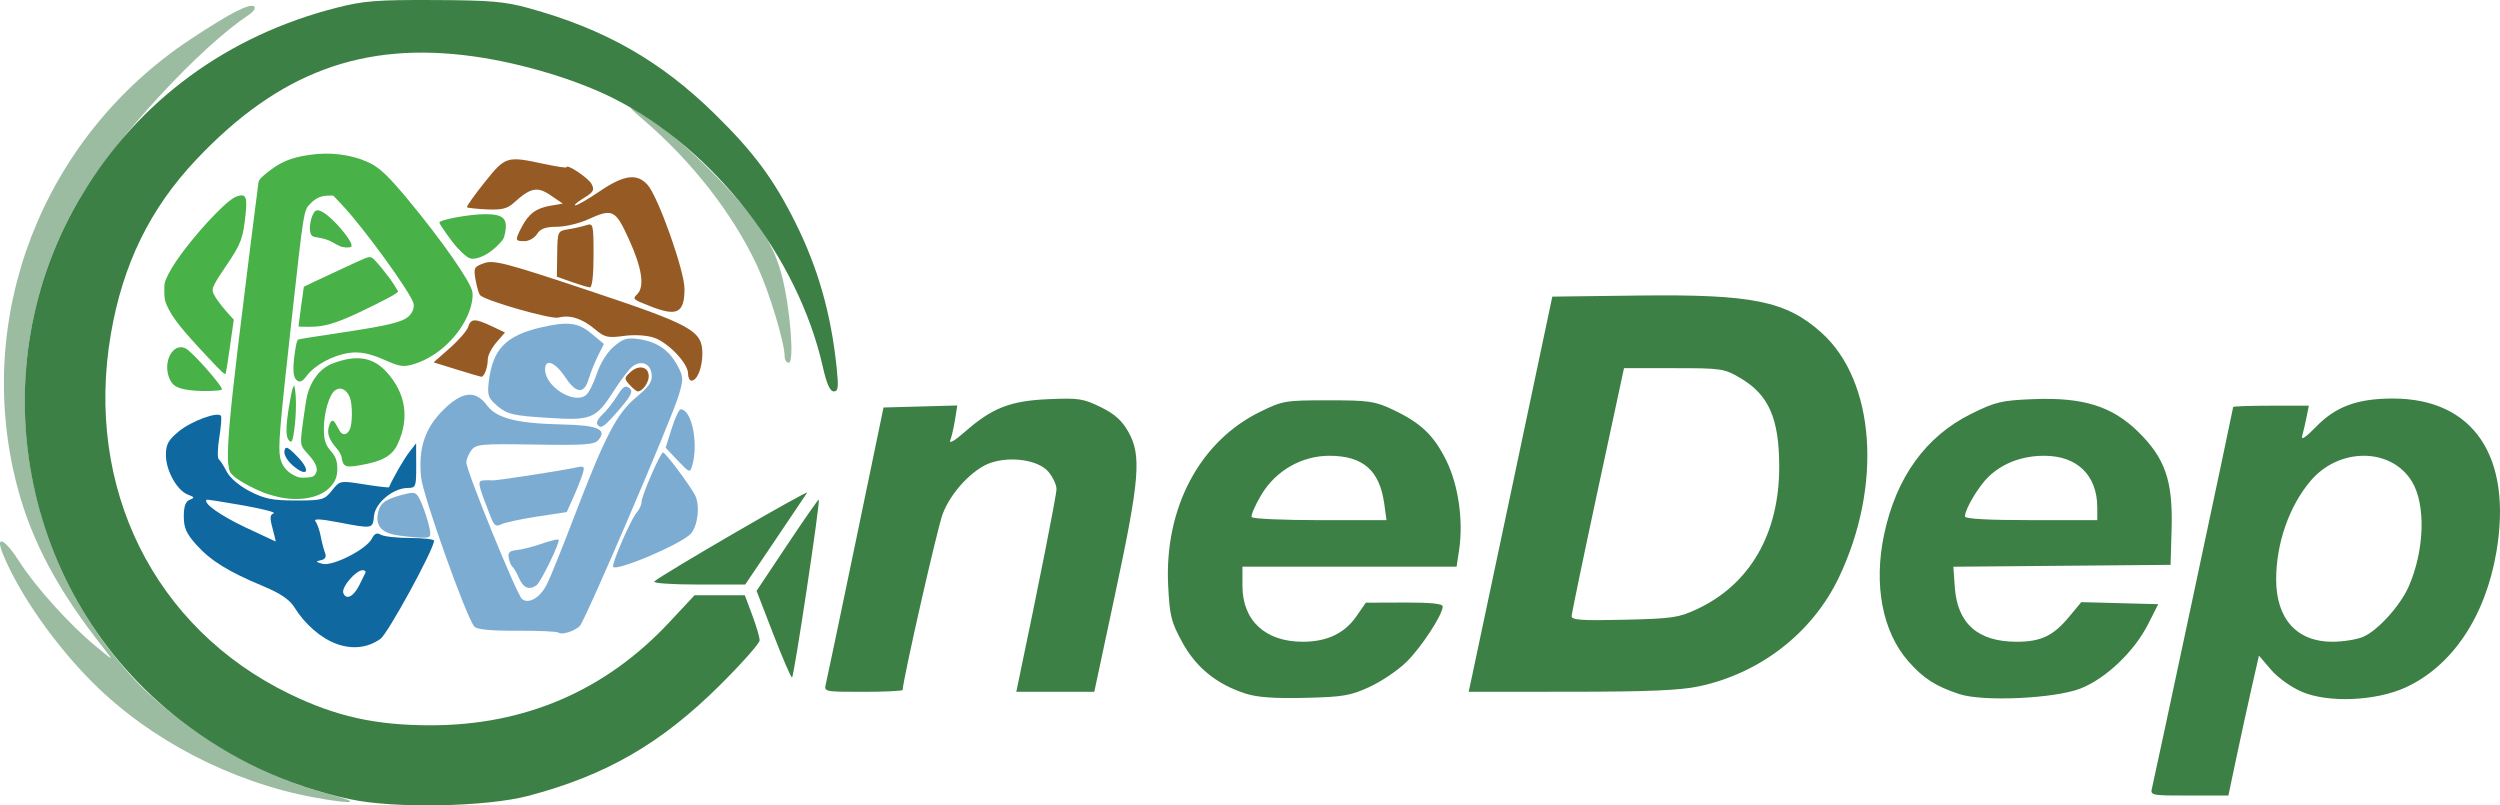 <?xml version="1.0" encoding="UTF-8" standalone="no"?>
<svg
   xmlns:dc="http://purl.org/dc/elements/1.1/"
   xmlns:cc="http://creativecommons.org/ns#"
   xmlns:rdf="http://www.w3.org/1999/02/22-rdf-syntax-ns#"
   xmlns:svg="http://www.w3.org/2000/svg"
   xmlns="http://www.w3.org/2000/svg"
   width="129.779mm"
   height="41.81mm"
   viewBox="0 0 129.779 41.81"
   version="1.1"
   id="svg8">
  <defs
     id="defs2" />
  <path
     id="path190"
     d=""
     style="fill:#7dacd3;fill-opacity:1;stroke-width:0.122" />
  <path
     id="path1086"
     d=""
     style="fill:#7dacd3;fill-opacity:1;stroke:none;stroke-width:0.004;stroke-miterlimit:4;stroke-dasharray:none;stroke-opacity:1" />
  <path
     id="path1088"
     d=""
     style="fill:#7dacd3;fill-opacity:1;stroke:none;stroke-width:0.004;stroke-miterlimit:4;stroke-dasharray:none;stroke-opacity:1" />
  <path
     id="path1094"
     d=""
     style="fill:#7dacd3;fill-opacity:1;stroke:none;stroke-width:0.004;stroke-miterlimit:4;stroke-dasharray:none;stroke-opacity:1" />
  <path
     id="path1100"
     d=""
     style="fill:#7dacd3;fill-opacity:1;stroke:none;stroke-width:0.004;stroke-miterlimit:4;stroke-dasharray:none;stroke-opacity:1" />
  <path
     id="path1106"
     d=""
     style="fill:#7dacd3;fill-opacity:1;stroke:none;stroke-width:0.004;stroke-miterlimit:4;stroke-dasharray:none;stroke-opacity:1" />
  <path
     id="path1126"
     d=""
     style="fill:#7dacd3;fill-opacity:1;stroke:none;stroke-width:0.002;stroke-miterlimit:4;stroke-dasharray:none;stroke-opacity:1" />
  <path
     id="path1134"
     d=""
     style="fill:#7dacd3;fill-opacity:1;stroke:none;stroke-width:0.002;stroke-miterlimit:4;stroke-dasharray:none;stroke-opacity:1" />
  <path
     id="path1138"
     d=""
     style="fill:#7dacd3;fill-opacity:1;stroke:none;stroke-width:0.002;stroke-miterlimit:4;stroke-dasharray:none;stroke-opacity:1" />
  <path
     style="display:inline;fill:#9bbca1;stroke-width:0.186;fill-opacity:1"
     d="M 16.317,41.397 C 12.037,40.613 7.789,38.411 4.811,35.433 2.851,33.473 1.033,30.878 0.171,28.811 c -0.458,-1.099 0.063,-0.871 0.857,0.375 0.815,1.279 2.586,3.241 3.92,4.344 0.958,0.792 0.965,0.794 0.458,0.154 C 3.023,30.675 1.658,28.13 0.906,25.294 -1.427,16.493 2.172,7.16 9.869,2.052 c 2.07,-1.374 3.133,-1.917 3.336,-1.707 0.078,0.081 -0.067,0.283 -0.321,0.451 -2.457,1.617 -6.816,6.32 -8.613,9.293 -4.758,7.871 -3.744,17.996 2.502,24.96 2.369,2.641 6.674,5.236 10.195,6.146 1.876,0.484 1.511,0.598 -0.65,0.202 z m 24.415,-22.902 c 0,-0.7 -0.794,-3.326 -1.405,-4.649 -1.25,-2.705 -3.383,-5.45 -5.929,-7.629 -1.045,-0.895 -0.87,-0.838 0.723,0.232 1.427,0.959 4.075,3.602 5.202,5.193 0.621,0.876 1,1.665 1.248,2.599 0.444,1.674 0.682,4.59 0.374,4.59 -0.117,0 -0.213,-0.151 -0.213,-0.336 z"
     id="path156" />
  <path
     style="display:inline;fill:#3c8046;stroke-width:0.186;fill-opacity:1"
     d="M 18.174,41.489 C 14.913,40.781 12.006,39.427 9.368,37.388 1.026,30.942 -1.183,19.11 4.27,10.09 7.218,5.213 11.803,1.847 17.461,0.405 c 1.427,-0.364 2.09,-0.416 5.076,-0.403 2.909,0.013 3.658,0.076 4.891,0.415 3.964,1.088 6.866,2.738 9.69,5.512 2.02,1.984 3.049,3.373 4.178,5.638 1.169,2.346 1.844,4.719 2.134,7.498 0.109,1.051 0.085,1.253 -0.149,1.253 -0.195,0 -0.368,-0.391 -0.569,-1.282 C 41.424,13.333 37.051,7.725 31.852,5.107 29.91,4.129 27.07,3.276 24.605,2.93 18.844,2.123 14.468,3.75 10.181,8.292 7.79,10.825 6.377,13.713 5.756,17.333 c -1.369,7.984 2.241,15.268 9.262,18.684 2.417,1.176 4.474,1.634 7.334,1.634 4.909,0 9.08,-1.8 12.393,-5.347 l 1.311,-1.404 h 1.304 1.304 l 0.385,1.028 c 0.212,0.565 0.385,1.157 0.385,1.313 0,0.157 -0.943,1.219 -2.095,2.36 -3.034,3.005 -5.881,4.647 -9.899,5.71 -2.197,0.581 -6.982,0.672 -9.265,0.177 z m 93.547,-0.609 c 0.133,-0.536 4.207,-19.662 4.207,-19.752 0,-0.037 0.884,-0.068 1.964,-0.068 h 1.964 l -0.121,0.603 c -0.067,0.332 -0.169,0.77 -0.227,0.973 -0.068,0.237 0.19,0.066 0.721,-0.481 1.024,-1.053 2.147,-1.467 3.987,-1.467 4.191,0 6.223,3.02 5.372,7.984 -0.573,3.339 -2.289,5.9 -4.699,7.009 -1.553,0.715 -4.03,0.819 -5.406,0.226 -0.558,-0.24 -1.237,-0.728 -1.595,-1.146 l -0.623,-0.727 -0.372,1.636 c -0.204,0.9 -0.561,2.534 -0.793,3.632 l -0.421,1.996 h -2.031 c -2.014,0 -2.031,-0.004 -1.928,-0.418 z m 10.943,-7.816 c 0.755,-0.316 1.929,-1.607 2.37,-2.605 0.828,-1.876 0.904,-4.26 0.174,-5.461 -1.08,-1.775 -3.788,-1.787 -5.273,-0.022 -1.105,1.313 -1.772,3.228 -1.776,5.092 -0.004,2.048 1.069,3.246 2.909,3.246 0.55,0 1.269,-0.113 1.597,-0.25 z m -58.004,2.941 c -1.494,-0.479 -2.574,-1.355 -3.289,-2.668 -0.578,-1.062 -0.653,-1.368 -0.731,-2.971 -0.192,-3.994 1.634,-7.443 4.754,-8.978 1.193,-0.587 1.308,-0.607 3.557,-0.607 2.114,0 2.416,0.043 3.345,0.481 1.461,0.688 2.137,1.331 2.787,2.651 0.627,1.274 0.89,3.118 0.661,4.641 l -0.129,0.861 h -5.559 -5.559 v 0.994 c 0,1.805 1.184,2.904 3.128,2.905 1.262,3.7e-4 2.176,-0.434 2.792,-1.326 l 0.485,-0.702 1.996,-0.007 c 1.362,-0.005 1.996,0.059 1.996,0.202 0,0.428 -1.118,2.137 -1.892,2.891 -0.44,0.429 -1.301,1.01 -1.914,1.291 -0.986,0.452 -1.37,0.517 -3.342,0.564 -1.587,0.038 -2.475,-0.026 -3.088,-0.222 z m 7.201,-9.842 c -0.239,-1.747 -1.102,-2.503 -2.855,-2.503 -1.432,0 -2.783,0.775 -3.527,2.024 -0.328,0.551 -0.553,1.074 -0.5,1.16 0.054,0.087 1.65,0.158 3.547,0.158 h 3.449 z m 29.864,9.872 c -1.243,-0.409 -1.873,-0.812 -2.657,-1.703 -1.347,-1.53 -1.815,-3.974 -1.261,-6.587 0.628,-2.966 2.165,-5.096 4.515,-6.258 1.274,-0.63 1.572,-0.7 3.224,-0.767 2.59,-0.104 4.094,0.364 5.452,1.696 1.401,1.375 1.803,2.541 1.734,5.027 l -0.053,1.879 -5.639,0.049 -5.639,0.049 0.078,1.077 c 0.136,1.88 1.202,2.817 3.206,2.817 1.266,0 1.903,-0.303 2.731,-1.301 l 0.627,-0.755 1.997,0.053 1.997,0.053 -0.516,1.021 c -0.724,1.435 -2.199,2.84 -3.524,3.359 -1.33,0.52 -5.052,0.692 -6.275,0.29 z m 7.148,-9.689 c 0,-1.667 -1.04,-2.684 -2.745,-2.686 -1.144,-7.4e-4 -2.147,0.373 -2.889,1.077 -0.519,0.493 -1.236,1.694 -1.236,2.071 0,0.127 1.181,0.193 3.435,0.193 h 3.435 z m -66,9.15 c 0.057,-0.23 0.754,-3.551 1.548,-7.38 l 1.444,-6.962 1.915,-0.053 1.915,-0.053 -0.117,0.733 c -0.064,0.403 -0.176,0.887 -0.247,1.074 -0.078,0.204 0.227,0.028 0.759,-0.439 1.413,-1.241 2.351,-1.608 4.337,-1.695 1.557,-0.068 1.809,-0.03 2.702,0.407 0.727,0.356 1.104,0.69 1.437,1.275 0.698,1.225 0.602,2.44 -0.661,8.359 l -1.099,5.152 h -2.025 -2.025 l 0.107,-0.511 c 1.074,-5.112 1.981,-9.695 1.981,-10.016 7.6e-5,-0.224 -0.193,-0.632 -0.429,-0.906 -0.51,-0.593 -1.915,-0.811 -2.973,-0.461 -0.932,0.308 -2.087,1.536 -2.51,2.67 -0.277,0.742 -2.072,8.647 -2.072,9.124 0,0.055 -0.921,0.1 -2.046,0.1 -2.029,0 -2.045,-0.004 -1.942,-0.418 z m 33.558,-0.464 c 0.104,-0.485 1.081,-5.101 2.171,-10.258 l 1.981,-9.376 4.444,-0.056 c 5.951,-0.074 7.694,0.279 9.535,1.934 2.784,2.503 3.169,7.933 0.9,12.696 -1.371,2.879 -4.09,4.99 -7.291,5.662 -0.966,0.203 -2.663,0.274 -6.615,0.276 l -5.315,0.003 z m 11.67,-3.414 c 2.748,-1.287 4.266,-3.922 4.261,-7.395 -0.003,-2.507 -0.541,-3.73 -2.025,-4.602 -0.832,-0.489 -0.967,-0.509 -3.449,-0.509 h -2.583 l -1.357,6.313 c -0.746,3.472 -1.359,6.425 -1.362,6.562 -0.004,0.2 0.532,0.237 2.733,0.185 2.496,-0.058 2.831,-0.107 3.782,-0.553 z m -47.957,1.304 -0.869,-2.249 1.595,-2.394 c 0.877,-1.317 1.613,-2.372 1.636,-2.346 0.084,0.097 -1.292,9.238 -1.391,9.238 -0.056,-4e-5 -0.493,-1.012 -0.971,-2.249 z m -6.177,-2.738 c 0.401,-0.364 8.062,-4.812 7.931,-4.605 -0.078,0.124 -0.833,1.247 -1.678,2.495 l -1.535,2.27 h -2.447 c -1.385,0 -2.371,-0.07 -2.271,-0.16 z M 11.889,24.501 c -7.926,-16.334 -3.963,-8.167 0,0 z M 9.566,12.879 c -6.377,-8.586 -3.189,-4.293 0,0 z"
     id="path148" />
  <path
     style="display:inline;fill:#965b24;stroke-width:0.186;fill-opacity:1"
     d="m 32.683,19.976 c -0.289,-0.319 -0.285,-0.362 0.057,-0.672 0.427,-0.386 0.937,-0.262 0.937,0.228 0,0.332 -0.326,0.786 -0.565,0.786 -0.066,0 -0.259,-0.154 -0.429,-0.341 z m 3.036,-0.581 c 0,-0.536 -1.035,-1.622 -1.78,-1.868 -0.387,-0.128 -1.017,-0.163 -1.568,-0.087 -0.82,0.113 -0.984,0.074 -1.493,-0.355 -0.659,-0.554 -1.299,-0.757 -1.893,-0.598 -0.376,0.101 -3.766,-0.868 -4.059,-1.16 -0.064,-0.064 -0.171,-0.421 -0.237,-0.793 -0.112,-0.63 -0.081,-0.69 0.447,-0.874 0.5,-0.174 1.139,-0.007 5.415,1.419 5.388,1.796 5.91,2.086 5.91,3.282 0,0.728 -0.27,1.399 -0.564,1.399 -0.099,0 -0.179,-0.164 -0.179,-0.365 z M 23.684,19.175 22.509,18.81 23.348,18.072 c 0.461,-0.406 0.891,-0.903 0.955,-1.103 0.141,-0.443 0.352,-0.448 1.233,-0.031 l 0.678,0.321 -0.446,0.518 c -0.245,0.285 -0.446,0.674 -0.446,0.864 0,0.438 -0.189,0.939 -0.345,0.916 -0.066,-0.01 -0.648,-0.181 -1.294,-0.382 z m 10.086,-3.272 c -0.942,-0.372 -0.947,-0.376 -0.684,-0.639 0.385,-0.385 0.238,-1.358 -0.425,-2.814 -0.723,-1.586 -0.848,-1.646 -2.166,-1.048 -0.445,0.202 -1.164,0.369 -1.597,0.371 -0.584,0.003 -0.848,0.1 -1.019,0.375 -0.128,0.204 -0.421,0.371 -0.651,0.371 -0.494,0 -0.503,-0.043 -0.153,-0.719 0.364,-0.704 0.753,-0.994 1.504,-1.122 l 0.637,-0.108 -0.633,-0.432 c -0.692,-0.473 -1.042,-0.4 -1.915,0.395 -0.328,0.299 -0.629,0.372 -1.388,0.337 -0.533,-0.024 -1,-0.075 -1.037,-0.112 -0.037,-0.037 0.373,-0.617 0.911,-1.289 1.091,-1.362 1.143,-1.378 3.093,-0.959 0.638,0.137 1.16,0.215 1.16,0.174 0,-0.205 1.13,0.546 1.3,0.864 0.169,0.315 0.109,0.423 -0.412,0.74 -0.335,0.204 -0.526,0.372 -0.424,0.372 0.102,1.4e-4 0.677,-0.334 1.278,-0.742 1.242,-0.843 1.921,-0.933 2.467,-0.324 0.552,0.615 1.918,4.462 1.918,5.4 0,1.255 -0.384,1.453 -1.764,0.908 z m -4.102,-1.269 -0.76,-0.27 0.017,-1.186 c 0.017,-1.169 0.025,-1.187 0.574,-1.275 0.306,-0.049 0.727,-0.144 0.935,-0.212 0.361,-0.118 0.378,-0.05 0.378,1.559 0,1.046 -0.073,1.677 -0.192,1.668 -0.106,-0.008 -0.534,-0.136 -0.952,-0.284 z"
     id="path146" />
  <path
     style="display:inline;fill:#0f69a0;stroke-width:0.186;fill-opacity:1"
     d="M 17.457,33.42 C 16.659,33.128 15.824,32.402 15.286,31.533 15.035,31.127 14.562,30.805 13.674,30.434 11.851,29.674 10.95,29.117 10.202,28.29 9.675,27.705 9.541,27.406 9.541,26.809 c 0,-0.526 0.092,-0.783 0.308,-0.866 0.264,-0.101 0.251,-0.14 -0.092,-0.266 -0.565,-0.209 -1.143,-1.245 -1.144,-2.05 -5.76e-4,-0.559 0.121,-0.783 0.671,-1.236 0.65,-0.536 2.041,-1.044 2.188,-0.8 0.04,0.066 -9.4e-5,0.576 -0.089,1.133 -0.089,0.557 -0.101,1.059 -0.027,1.114 0.074,0.055 0.26,0.347 0.414,0.647 0.166,0.324 0.656,0.74 1.202,1.021 0.759,0.391 1.18,0.475 2.384,0.475 1.378,0 1.485,-0.03 1.876,-0.519 0.414,-0.519 0.415,-0.519 1.677,-0.318 0.695,0.111 1.273,0.178 1.286,0.148 0.201,-0.474 0.768,-1.458 1.047,-1.818 l 0.36,-0.464 0.004,1.16 c 0.004,1.096 -0.02,1.16 -0.433,1.16 -0.755,0 -1.691,0.77 -1.757,1.445 -0.067,0.685 -0.051,0.682 -1.851,0.339 -0.955,-0.182 -1.303,-0.196 -1.187,-0.046 0.091,0.116 0.213,0.462 0.271,0.769 0.058,0.306 0.16,0.696 0.225,0.866 0.081,0.209 0.01,0.331 -0.219,0.379 -0.287,0.059 -0.274,0.088 0.084,0.186 0.524,0.143 2.276,-0.746 2.559,-1.299 0.141,-0.274 0.272,-0.335 0.464,-0.214 0.147,0.093 0.832,0.171 1.521,0.172 0.689,0.001 1.252,0.066 1.25,0.142 -0.01,0.452 -2.393,4.815 -2.782,5.094 -0.658,0.472 -1.464,0.562 -2.295,0.258 z m 1.193,-3.041 c 0.137,-0.275 0.279,-0.563 0.316,-0.64 0.036,-0.077 -0.026,-0.139 -0.139,-0.139 -0.358,0 -1.118,0.894 -1.006,1.185 0.147,0.382 0.531,0.194 0.83,-0.406 z m -4.502,-2.954 c -0.15,-0.544 -0.137,-0.708 0.061,-0.776 0.138,-0.048 -0.581,-0.234 -1.599,-0.415 -1.018,-0.181 -1.867,-0.312 -1.888,-0.291 -0.18,0.18 0.707,0.813 1.994,1.423 0.857,0.406 1.573,0.741 1.59,0.744 0.017,0.003 -0.054,-0.305 -0.159,-0.685 z m 1.048,-3.262 c -0.284,-0.244 -0.47,-0.57 -0.431,-0.757 0.056,-0.273 0.172,-0.221 0.687,0.312 0.712,0.736 0.504,1.098 -0.256,0.445 z"
     id="path144" />
  <path
     style="fill:#7dacd3;fill-opacity:1;stroke-width:0.186"
     d="m 28.995,32.84 c -0.059,-0.059 -1.025,-0.103 -2.148,-0.098 -1.404,0.006 -2.099,-0.062 -2.228,-0.22 -0.431,-0.527 -2.659,-6.779 -2.759,-7.741 -0.154,-1.486 0.189,-2.539 1.136,-3.485 0.984,-0.984 1.685,-1.063 2.282,-0.256 0.498,0.674 1.563,0.945 3.909,0.994 1.844,0.039 2.34,0.251 1.881,0.803 -0.205,0.247 -0.706,0.284 -3.293,0.241 -2.813,-0.046 -3.072,-0.023 -3.309,0.301 -0.141,0.193 -0.257,0.476 -0.257,0.628 0,0.44 2.617,6.862 2.888,7.087 0.342,0.284 0.933,-0.061 1.292,-0.755 0.156,-0.302 0.784,-1.857 1.394,-3.455 1.618,-4.236 2.23,-5.417 3.243,-6.26 0.684,-0.569 0.848,-0.814 0.802,-1.205 -0.065,-0.564 -0.569,-0.746 -1.025,-0.37 -0.165,0.136 -0.581,0.686 -0.925,1.221 -0.955,1.49 -1.151,1.57 -3.49,1.418 -1.755,-0.113 -2.057,-0.184 -2.548,-0.598 -0.491,-0.413 -0.547,-0.56 -0.472,-1.232 0.195,-1.726 0.876,-2.438 2.748,-2.869 1.364,-0.314 1.901,-0.246 2.594,0.333 l 0.639,0.533 -0.312,0.627 c -0.172,0.345 -0.385,0.878 -0.475,1.184 -0.236,0.806 -0.649,0.777 -1.219,-0.085 -0.522,-0.788 -1.048,-0.991 -1.048,-0.404 0,0.897 1.515,1.839 2.133,1.327 0.143,-0.119 0.397,-0.625 0.562,-1.125 0.178,-0.536 0.539,-1.108 0.881,-1.396 0.491,-0.414 0.694,-0.47 1.333,-0.372 0.924,0.142 1.54,0.574 1.973,1.381 0.301,0.56 0.306,0.692 0.057,1.528 -0.368,1.24 -4.862,11.717 -5.14,11.984 -0.281,0.269 -0.957,0.475 -1.098,0.335 z m -2.048,-2.821 c -0.123,-0.281 -0.28,-0.552 -0.349,-0.603 -0.068,-0.051 -0.154,-0.256 -0.189,-0.456 -0.049,-0.274 0.05,-0.373 0.401,-0.403 0.256,-0.022 0.838,-0.168 1.292,-0.325 0.455,-0.157 0.857,-0.255 0.894,-0.218 0.103,0.103 -0.923,2.219 -1.151,2.373 -0.383,0.26 -0.674,0.14 -0.898,-0.368 z m 4.874,-0.617 c 0,-0.314 0.952,-2.477 1.225,-2.786 0.143,-0.161 0.259,-0.412 0.258,-0.557 -0.003,-0.31 0.98,-2.576 1.116,-2.572 0.119,0.003 1.314,1.592 1.645,2.187 0.281,0.505 0.182,1.568 -0.188,2.013 -0.452,0.545 -4.056,2.069 -4.056,1.715 z m -11.306,-1.635 c -0.759,-0.138 -1.046,-0.533 -0.877,-1.207 0.122,-0.488 0.417,-0.674 1.468,-0.929 0.465,-0.113 0.546,-0.057 0.796,0.54 0.153,0.366 0.327,0.911 0.387,1.212 0.104,0.522 0.081,0.546 -0.517,0.523 -0.345,-0.013 -0.91,-0.076 -1.257,-0.139 z m 4.973,-0.896 c -0.696,-1.778 -0.722,-1.909 -0.389,-1.933 0.174,-0.012 0.38,-0.012 0.456,1.2e-4 0.157,0.025 3.474,-0.484 4.291,-0.659 0.492,-0.105 0.521,-0.08 0.396,0.33 -0.075,0.244 -0.29,0.788 -0.479,1.209 l -0.343,0.765 -1.538,0.234 c -0.846,0.129 -1.685,0.31 -1.865,0.402 -0.261,0.134 -0.368,0.064 -0.529,-0.35 z m 9.695,-2.963 -0.63,-0.664 0.315,-0.998 c 0.173,-0.549 0.384,-0.998 0.469,-0.998 0.57,0 0.934,1.774 0.597,2.916 -0.117,0.395 -0.143,0.386 -0.751,-0.255 z m -4.182,-1.893 c -0.055,-0.088 0.068,-0.313 0.274,-0.498 0.205,-0.186 0.546,-0.618 0.758,-0.96 0.304,-0.491 0.438,-0.578 0.638,-0.412 0.207,0.172 0.111,0.377 -0.53,1.121 -0.798,0.926 -0.963,1.035 -1.14,0.749 z"
     id="path150" />
  <path
     id="path1144"
     d=""
     style="fill:#7dacd3;fill-opacity:1;stroke:none;stroke-width:0.002;stroke-miterlimit:4;stroke-dasharray:none;stroke-opacity:1" />
  <g
     transform="translate(0,1.2708286e-4)"
     id="g2287">
    <path
       style="fill:#48b148;fill-opacity:1;stroke-width:0.032"
       d="m 55.026,97.458 c -0.751,-0.149 -1.957,-0.465 -2.68,-0.702 -1.972,-0.645 -5.461,-2.487 -6.488,-3.423 -0.853,-0.778 -0.919,-0.914 -1.121,-2.293 -0.347,-2.372 0.195,-9.087 1.844,-22.853 0.933,-7.788 3.903,-31.581 4.055,-32.48 0.081,-0.478 0.463,-0.906 1.681,-1.885 2.576,-2.07 4.577,-2.921 8.143,-3.462 4.273,-0.648 8.443,-0.107 11.904,1.543 2.007,0.957 3.743,2.606 7.479,7.102 6.705,8.07 12.398,16.227 12.692,18.186 0.181,1.208 -0.21,3.053 -1.02,4.81 -2.085,4.522 -6.496,8.331 -10.968,9.47 -1.639,0.417 -2.387,0.281 -5.155,-0.941 -2.97,-1.311 -4.922,-1.7 -7.003,-1.397 -3.181,0.464 -6.694,2.356 -8.285,4.463 -0.988,1.308 -1.544,1.464 -2.209,0.618 -0.523,-0.664 -0.551,-2.449 -0.088,-5.477 0.245,-1.599 0.406,-2.153 0.646,-2.223 0.525,-0.154 2.406,-0.458 8.063,-1.304 9.386,-1.405 12.213,-2.074 13.492,-3.197 0.783,-0.687 1.186,-1.713 1.003,-2.548 -0.436,-1.987 -9.75,-14.837 -14.023,-19.348 l -1.712,-1.807 -1.067,0.013 c -1.303,0.016 -2.386,0.506 -3.379,1.53 -1.353,1.394 -1.286,0.98 -3.744,23.152 -2.336,21.07 -2.627,24.604 -2.193,26.676 0.313,1.494 1.196,2.644 2.596,3.379 0.958,0.503 1.252,0.563 2.452,0.497 1.136,-0.062 1.426,-0.152 1.737,-0.535 0.77,-0.951 0.381,-2.173 -1.266,-3.981 -1.692,-1.857 -1.672,-1.739 -1.059,-6.391 0.293,-2.222 0.662,-4.557 0.819,-5.189 0.673,-2.699 2.295,-4.945 4.307,-5.961 0.575,-0.291 1.793,-0.717 2.707,-0.948 3.575,-0.903 6.241,-0.187 8.502,2.283 3.805,4.157 4.575,9.077 2.213,14.148 -1.087,2.335 -3.025,3.417 -7.472,4.173 -2.8,0.476 -3.207,0.293 -3.512,-1.584 -0.079,-0.484 -0.436,-1.117 -1.009,-1.787 -1.284,-1.502 -1.749,-2.574 -1.596,-3.686 0.068,-0.495 0.263,-1.112 0.433,-1.372 0.389,-0.594 0.707,-0.375 1.375,0.943 0.256,0.505 0.601,1.031 0.768,1.169 0.542,0.449 1.188,0.18 1.615,-0.673 0.553,-1.105 0.573,-4.904 0.034,-6.301 -0.622,-1.611 -1.887,-2.191 -2.953,-1.353 -1.138,0.895 -2.143,4.423 -2.143,7.521 0,2.11 0.323,3.157 1.31,4.25 0.978,1.082 1.324,2.004 1.324,3.525 0,1.537 -0.346,2.443 -1.361,3.567 -1.846,2.043 -5.702,2.871 -9.685,2.08 z"
       id="path2266"
       transform="scale(0.265)" />
    <path
       style="fill:#48b148;fill-opacity:1;stroke-width:0.032"
       d="m 40.666,69.93 c -5.152,-5.493 -6.854,-7.641 -7.946,-10.032 -0.427,-0.934 -0.523,-1.447 -0.534,-2.842 -0.013,-1.616 0.029,-1.787 0.833,-3.412 1.34,-2.704 5.235,-7.702 9.064,-11.628 2.22,-2.276 3.547,-3.339 4.52,-3.618 1.532,-0.439 1.838,0.208 1.537,3.259 -0.492,4.994 -0.884,6.06 -3.8,10.351 -2.368,3.484 -2.813,4.341 -2.658,5.116 0.141,0.706 1.44,2.557 2.99,4.261 l 1.126,1.237 -0.723,5.087 c -0.397,2.798 -0.786,5.259 -0.864,5.469 -0.118,0.32 -0.695,-0.209 -3.545,-3.247 z"
       id="path2268"
       transform="scale(0.265)" />
    <path
       style="fill:#48b148;fill-opacity:1;stroke-width:0.032"
       d="m 38.127,76.525 c -3.27,-0.284 -4.338,-0.826 -4.998,-2.537 -1.267,-3.283 0.857,-6.993 3.271,-5.716 1.368,0.724 7.467,7.669 7.064,8.045 -0.276,0.258 -3.371,0.378 -5.337,0.208 z"
       id="path2270"
       transform="scale(0.265)" />
    <path
       style="fill:#48b148;fill-opacity:1;stroke-width:0.032"
       d="m 58.475,63.954 c 0,-0.239 1.013,-7.761 1.048,-7.783 0.316,-0.197 10.87,-5.12 11.702,-5.458 0.918,-0.373 1.228,-0.42 1.614,-0.244 0.557,0.254 3.489,3.858 4.486,5.514 l 0.685,1.138 -0.459,0.372 c -0.703,0.569 -7.247,3.823 -9.748,4.848 -3.164,1.296 -4.819,1.677 -7.275,1.677 -1.129,0 -2.053,-0.029 -2.053,-0.064 z"
       id="path2272"
       transform="scale(0.265)" />
    <path
       style="fill:#48b148;fill-opacity:1;stroke-width:0.032"
       d="m 66.714,48.275 c -0.328,-0.131 -0.998,-0.478 -1.489,-0.772 -0.862,-0.516 -1.883,-0.833 -3.402,-1.056 -0.565,-0.083 -0.775,-0.234 -0.966,-0.695 -0.316,-0.763 -0.104,-2.595 0.43,-3.72 0.486,-1.023 0.971,-1.093 2.204,-0.315 1.87,1.18 5.233,5.106 5.357,6.253 0.045,0.412 -0.039,0.468 -0.744,0.503 -0.437,0.022 -1.062,-0.068 -1.39,-0.199 z"
       id="path2274"
       transform="scale(0.265)" />
    <path
       style="fill:#48b148;fill-opacity:1;stroke-width:0.032"
       d="m 56.58,86.242 c -0.608,-0.672 -0.606,-2.617 0.008,-6.459 0.295,-1.847 0.651,-3.576 0.79,-3.843 l 0.254,-0.485 0.115,0.584 c 0.398,2.014 0.264,6.399 -0.284,9.312 -0.233,1.237 -0.409,1.415 -0.883,0.89 z"
       id="path2276"
       transform="scale(0.265)" />
    <path
       style="fill:#48b148;fill-opacity:1;stroke-width:0.032"
       d="m 91.33,50.175 c -0.437,-0.318 -1.229,-1.062 -1.76,-1.654 -1.095,-1.218 -3.5,-4.599 -3.5,-4.921 0,-0.555 5.853,-1.632 8.932,-1.643 3.547,-0.013 4.475,0.823 3.96,3.563 -0.234,1.247 -0.328,1.404 -1.558,2.632 -1.41,1.406 -3.118,2.363 -4.485,2.514 -0.646,0.071 -0.942,-0.021 -1.588,-0.491 z"
       id="path2278"
       transform="scale(0.265)" />
  </g>
</svg>
